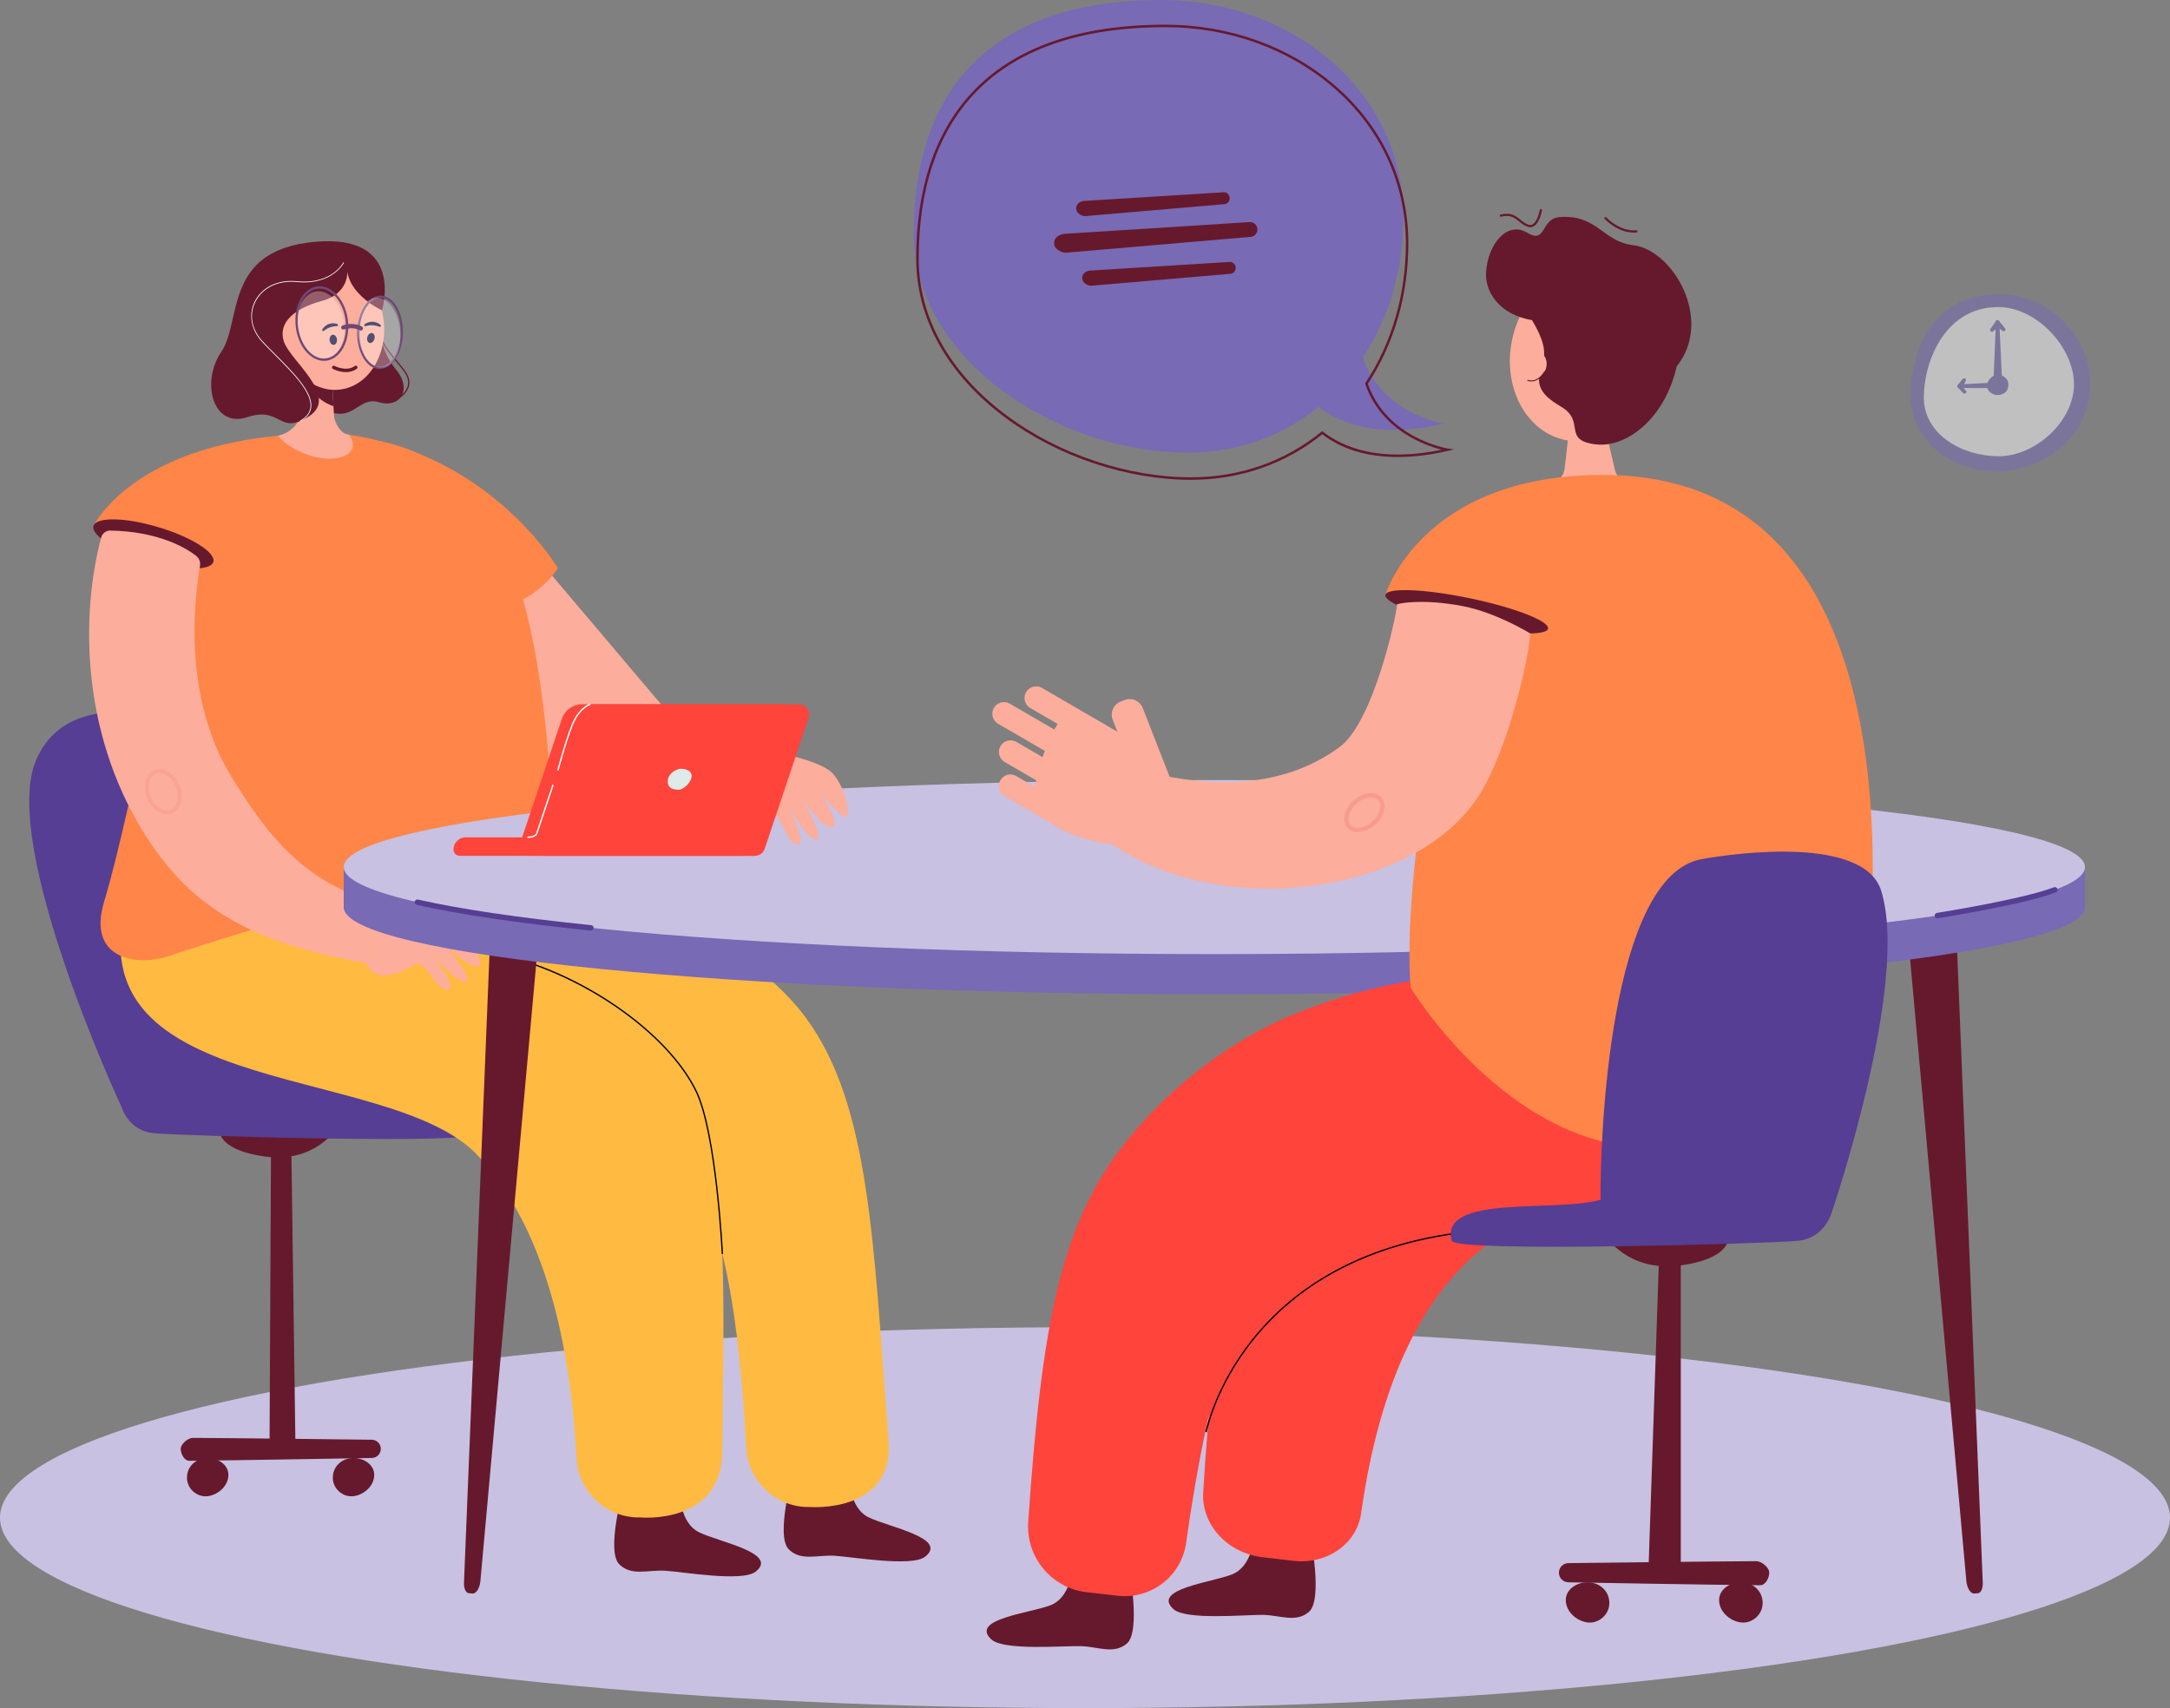 <?xml version="1.0" encoding="UTF-8"?><svg xmlns="http://www.w3.org/2000/svg" viewBox="0 0 1463.32 1152"><rect x="0" y="0" width="1463.32" height="1152" fill="#808080" stroke="none"/><defs><style>.d{fill:#fff;}.e{fill:#6f4975;}.f{fill:#ff443c;}.g{fill:#c8c1e1;}.h{opacity:.5;}.i{fill:#ff8548;}.j{fill:#020202;}.k{fill:#deebe9;}.l{fill:#ffba41;}.m{fill:#f18c7e;}.n{opacity:.3;}.o{fill:#fdad9b;}.p{fill:#786ab5;}.q{fill:#66192d;}.r{fill:#060633;}.s{fill:#553e93;}</style></defs><g id="a"/><g id="b"><g id="c"><g><ellipse class="g" cx="731.66" cy="1023.56" rx="731.66" ry="128.44"/><g><polygon class="q" points="199.18 971.01 181.77 974.55 182.86 753.5 196.25 759.17 199.18 971.01"/><path class="q" d="M250.64,983.3s-92.21,1.65-122.94,1.89c-3.4,.03-5.83-4.64-5.83-8.04h0c0-3.39,4.96-7.43,8.35-7.41,30.11,.16,120.42,1.26,120.42,1.26,3.4,0,6.15,2.75,6.15,6.15h0c0,3.4-2.75,6.15-6.15,6.15Z"/><path class="q" d="M126.27,994.34c1.12-6.74,7.03-11.03,13.87-11.03s13.87,4.51,13.87,11.35c0,8.51-8.61,14.5-15.45,14.5s-13.71-6.31-12.29-14.82Z"/><path class="q" d="M224.62,994.34c1.12-6.74,7.03-11.03,13.87-11.03s13.87,4.51,13.87,11.35c0,8.51-8.61,14.5-15.45,14.5s-13.71-6.31-12.29-14.82Z"/><path class="q" d="M147.87,760.59s-3.31,14.66,30.74,19.39c34.05,4.73,48.7-19.39,48.7-19.39h-79.44Z"/></g><g><g><path class="p" d="M946.4,146.56C946.4,59.81,869.28,0,783.36,0c-124.42,0-167.15,70.33-167.15,157.08s98.6,148.19,184.52,148.19,145.67-71.96,145.67-158.71Z"/><path class="p" d="M973.59,285.8s-54.38-8.48-58.27-63.07l-42.73,31.54s20.39,50.17,101,31.54Z"/></g><path class="q" d="M803.2,323.6c-42.97,0-89.69-15.6-124.98-41.73-38.94-28.83-60.38-66.94-60.38-107.3,0-47.38,12.49-84.94,37.14-111.64,28.34-30.71,72.37-46.28,130.85-46.28,42.96,0,83.55,14.54,114.28,40.95,31.98,27.48,49.59,65.29,49.59,106.45,0,34.79-9.45,67.56-27.32,94.8,12.9,36.83,53.39,43.55,53.8,43.61l4.3,.67-4.24,.98c-24.54,5.67-59.06,8.29-84.6-11.22-24.95,20.09-55.52,30.7-88.45,30.7Zm-17.36-305.27c-58,0-101.61,15.39-129.62,45.74-24.35,26.38-36.7,63.56-36.7,110.5,0,39.82,21.2,77.45,59.7,105.95,35.01,25.92,81.36,41.4,123.98,41.4,32.77,0,63.17-10.63,87.91-30.75l.52-.42,.53,.41c13.45,10.48,38.15,20.9,80,12.13-10.64-2.7-40.75-12.97-51.49-44.29l-.13-.39,.23-.34c17.84-27.04,27.27-59.62,27.27-94.22,0-40.67-17.4-78.02-49.01-105.18-30.43-26.15-70.62-40.55-113.19-40.55Z"/></g><path class="s" d="M256.75,738.25c.36-41.17-1.45-218.21-59.05-233.63-65.22-17.47-148.83-49.2-173.4,8.15-24.56,57.35,57.72,234,57.72,234,0,0,4.57,15.69,21.24,17.45,16.67,1.75,221.97,7.9,222.29,0,.21-5.04-39.77-17.55-68.79-25.96Z"/><g class="h"><path class="p" d="M1409.53,255.96c-1.44-31.19-29.46-57.56-60.68-57.56-44.23,0-58.74,33.89-60.49,65.06-1.81,32.38,26.73,54.54,57.95,54.54s65.01-23.29,63.22-62.04Z"/><path class="d" d="M1398.56,259.23c0-24.84-24.79-51.29-49.61-52.09-36.72-1.18-51.62,36.08-51.62,60.92s25.64,39.64,50.47,39.64,50.76-23.64,50.76-48.47Z"/><path class="p" d="M1354.26,258.39c-.33-3.39-3.94-5.65-7.34-5.65s-7.06,4.11-7.06,7.51,3.66,6.19,7.06,6.19,7.96-1.77,7.34-8.05Z"/><g><path class="p" d="M1346.92,261.5h-1.23c-.68,0-1.22-.55-1.22-1.22s-1.54-2.97-.87-2.97l.69-1.44,1.47-33.55-1.53,.94c-.39,.56-1.15,.69-1.7,.31-.56-.38-.7-1.15-.31-1.7l3.77-5.46c.3-.44,.86-.63,1.37-.47,.51,.16,.86,.63,.86,1.17l2.04,43.09c0,.67-2.66,1.31-3.33,1.31Z"/><path class="p" d="M1351.15,223.43c-.35,0-.71-.15-.95-.45l-4.65-3.33c-.43-.53,.14-3.08,.66-3.51,.52-.43,1.29-.35,1.72,.18l4.16,5.11c.43,.52,.35,1.3-.18,1.72-.23,.19-.5,.27-.77,.27Z"/></g><g><path class="p" d="M1324.73,265.46c-.32,0-.64-.13-.88-.37l-3.64-3.77c-.34-.35-.44-.88-.25-1.33,.19-.45,.64-.74,1.13-.74h0l28.89-1.52c.67,0,1.06,2.13,1.06,2.81v1.23c0,.68-.55,1.22-1.22,1.22s-2.2,.61-2.2-.07l.98-1.17-24.61-.06,1.63,1.69c.47,.49,.46,1.26-.03,1.73-.24,.23-.55,.34-.85,.34Z"/><path class="p" d="M1321.1,261.69c-.27,0-.55-.09-.77-.28-.52-.43-.6-1.2-.17-1.72l3.4-4.16c.43-.52,1.2-.6,1.72-.17,.52,.43,.6,1.2,.17,1.72l-1.34,3.12c-.24,.3-2.66,1.5-3.01,1.5Z"/></g></g><g><path class="o" d="M363.71,378.06l98.47,116.32s-111.75,29.45-110.66,27.49c1.09-1.96-19.85-126.79-19.85-126.79l32.05-17.02Z"/><path class="q" d="M458.57,1006.28s-.61,20.65,13.03,27.23c13.64,6.58,53.78,14.03,37.95,26.47-9.08,7.13-49.67,0-61.2-.64-11.53-.63-22.64,3.81-30.79-4.38-8.97-9.01,2.77-50.76,2.77-50.76,0,0,9.67,5.73,18.63,5.98,12.92,.37,19.61-3.9,19.61-3.9Z"/><path class="q" d="M572.86,996.18s-.61,20.65,13.03,27.23c13.64,6.58,53.78,14.03,37.95,26.47-9.08,7.13-49.67-.01-61.2-.64-11.53-.63-22.64,3.81-30.79-4.38-8.97-9.01,2.77-50.76,2.77-50.76,0,0,9.67,5.73,18.63,5.98,12.92,.37,19.61-3.9,19.61-3.9Z"/><path class="l" d="M599.17,972.04c-10.21-135.28-12.62-226.56-55.43-285.2-46.85-64.18-172.46-109.58-220.89-112.41-78.98-4.62-116.2,7.14-116.2,7.14-59.28,123.28,33.58,139.64,102.27,143.01,2.27,.11,4.55,.24,6.83,.38,41.59,2.62,115.53,13.18,143.52,54.5,22.16,32.72,37.54,78.66,44.03,197.16,1.24,22.74,20.32,40.37,43.08,39.75,0,0,56.46,4.32,52.79-44.34Z"/><path class="l" d="M487.06,979c1.35-135.66,5.56-204.91-35.16-265.03-26.16-38.62-65.49-67.78-116.92-86.65-36.7-13.47-79.87-21.74-128.3-24.57-78.98-4.62-114.47-14.16-114.47-14.16-63.92,157.81,169.9,124.31,230.77,191.55,26.53,29.3,59.39,85.01,65.87,203.51,1.24,22.74,20.32,40.37,43.08,39.75,0,0,54.63,5.2,55.13-44.4Z"/><path class="j" d="M486.68,845.76c-.04-.81-4.05-81.28-17.54-109.39-17.06-35.57-66.59-72.7-117.76-88.31l.27-.87c51.39,15.67,101.15,53.01,118.31,88.78,13.56,28.27,17.58,108.93,17.62,109.74l-.9,.04Z"/><path class="i" d="M148.24,338.03s33.6-57.44,111.06-39.81c77.46,17.63,109.02,96.74,114.57,286.73,0,0-71.71-2.64-260.12,59.86-22.32,7.4-55.05,1.53-43.59-36.49,21.3-70.67,41.93-211.62,78.09-270.29Z"/><path class="i" d="M63.03,354.81l79.67,14.98s139.32,41.2,178.32,41.53c39,.33,55.14-28.2,55.14-28.2,0,0-31.46-53.39-97.38-78.59-6.19-2.38-12.68-4.49-19.48-6.3-11.42-3.02-23.03-5.67-34.64-5.8-131.52-1.51-161.63,62.38-161.63,62.38Z"/><path class="q" d="M63.03,354.81c-1.72,6.28,14.98,16.76,37.3,23.41,22.33,6.65,41.82,6.95,43.54,.66,1.72-6.28-14.98-16.76-37.3-23.41-22.33-6.65-41.82-6.95-43.54-.67Z"/><path class="o" d="M261.09,609.56s44.77-2.55,56.33,7.05c11.56,9.6,19.07,30.6,10.64,26.17-8.43-4.43-17.64-13.07-17.64-13.07,0,0,18.8,19.37,12.37,21.81-6.44,2.44-22.63-14.57-22.63-14.57,0,0,20.54,24.84,13.71,25.17-6.82,.33-22.29-18.65-22.29-18.65,0,0,18.19,23.87,10.25,24.07-7.93,.2-14.9-19.83-21.34-17.39-6.44,2.44-24.86,16.47-33.81-.59l14.4-40.02Z"/><path class="o" d="M96.06,560.17c32.97,53.98,75.18,75.66,150.62,89.41l14.41-40.01c-54.92-10.01-83.05-49.77-105.16-85.96-31.43-51.49-25.77-114.21-21.06-141.93,.45-2.63-.59-5.27-2.71-6.9-7.02-5.38-25.22-16.32-57.73-16.96-2.89-.06-5.46,1.88-6.2,4.68-13.6,51.23-13.7,129.67,27.82,197.66Z"/><g class="n"><path class="m" d="M112.64,549.21c-1.33,0-2.71-.28-4.09-.84-3.87-1.56-7.34-5.23-9.27-9.82h0c-3.38-8.01-1.29-16.6,4.67-19.15,2.36-1.01,5.02-.97,7.68,.1,3.87,1.56,7.34,5.23,9.27,9.82,3.38,8.01,1.29,16.6-4.67,19.15-1.14,.49-2.35,.73-3.59,.73Zm-5.1-27.91c-.9,0-1.76,.17-2.57,.52-4.64,1.98-6.11,9.03-3.29,15.72h0c1.67,3.96,4.6,7.1,7.84,8.41,2.01,.81,3.97,.85,5.68,.13,4.64-1.98,6.11-9.03,3.29-15.72-1.67-3.96-4.6-7.1-7.84-8.41-1.06-.43-2.11-.64-3.11-.64Z"/></g><g><path class="q" d="M264.35,271.3l-.3-.79c.09-.03,9.03-3.47,10.84-10.1,.94-3.44-.2-7.18-3.37-11.11-1.49-1.85-2.86-3.52-4.12-5.05-8.66-10.55-11.9-14.5-11.13-24.13l.85,.07c-.74,9.3,2.2,12.88,10.94,23.53,1.26,1.53,2.63,3.2,4.12,5.06,3.36,4.16,4.54,8.15,3.53,11.87-1.92,7.05-10.98,10.52-11.36,10.67Z"/><path class="q" d="M256.7,220.14s-1.35,14.94,10.22,28.92c11.57,13.98,2.51,26.43-11.27,22.25-13.79-4.18-16.64,13.08-34.49,6.02-17.85-7.06,35.54-57.19,35.54-57.19Z"/><path class="o" d="M187.82,293.84c7.14-1.71,12.85-6.72,14.88-13.78l6.27-21.85,1.83-6.39,10.77-37.55,2.06,37.22,1.23,22.34,.35,6.29c.29,5.21,4.87,12.8,10.08,13.06,0,0,7.89,9.19-2.9,14.21-12.68,5.9-35.7-2.17-44.96-13.52l.39-.04Z"/><path class="q" d="M208.85,257.6c.03,.2,.07,.4,.12,.61,2.4,11.78,15.83,15.7,15.83,15.7l.07-.08-1.23-22.34c-4.07-.93-9.79-1.68-12.83,.33-1.59,1.05-2.44,2.85-1.95,5.78Z"/><path class="o" d="M258.65,215.53c-3.02-23.61-20.98-40.77-40.12-38.32-19.14,2.45-32.2,23.57-29.18,47.18,3.02,23.61,20.98,40.77,40.12,38.32,19.14-2.45,32.2-23.57,29.18-47.18Z"/><path class="o" d="M194.81,230.25c4.4,3.25,9.94,2.93,12.37-.71,2.43-3.64,.82-9.22-3.58-12.46-4.4-3.25-9.94-2.93-12.37,.71-2.43,3.64-.82,9.22,3.58,12.46Z"/><path class="r" d="M227.4,219.95c.22-.09,.4-.28,.47-.54,.11-.42-.14-.86-.57-.97-.25-.06-5.9-2.12-9.91,3.58-.25,.36-.18,.85,.17,1.11,.35,.26,.78,.12,1.11-.17,3.31-2.89,8.02-3.03,8.23-2.98,.17,.05,.35,.03,.5-.03Z"/><path class="r" d="M222.27,229.41c.18,1.89,1.44,3.31,2.81,3.18,1.37-.13,2.33-1.77,2.15-3.65-.18-1.89-1.44-3.31-2.81-3.18s-2.33,1.77-2.15,3.66Z"/><path class="r" d="M256.06,220.46c.24,0,.48-.11,.63-.32,.26-.35,.19-.85-.16-1.11-.21-.15-4.65-4.2-10.53-.47-.37,.23-.49,.72-.27,1.09,.23,.37,.68,.41,1.09,.27,4.16-1.42,8.57,.25,8.75,.38,.14,.11,.31,.16,.48,.16Z"/><path class="r" d="M247.72,227.25c-.55,1.81,.07,3.61,1.38,4.01,1.32,.4,2.83-.75,3.38-2.56,.55-1.81-.07-3.61-1.38-4.01-1.32-.4-2.83,.74-3.38,2.56Z"/><path class="q" d="M234.24,183.08s1.15,14.93-17.05,19.83c-18.2,4.9-29.97,14.37-25.78,27.39,4.19,13.03,37.59,36.89,17.02,50.42-20.57,13.53-18.46-7.06-41.66,.62-23.2,7.68-31.55-23.54-17.53-44.07,14.02-20.53,1.15-68.47,62.85-74.16,61.7-5.69,45.47,46.2,45.47,46.2,0,0-21.27-9.83-23.32-26.22Z"/><path class="d" d="M202.46,284.27l-.25-.44c4.3-2.41,6.63-5.34,7.13-8.97,1.39-10.04-12.03-23.49-23.87-35.36-3.14-3.15-6.11-6.12-8.77-8.99-7.41-7.97-9.3-18.37-4.94-27.14,4.84-9.74,15.74-14.99,28.44-13.71,12.27,1.24,20.14-2.29,24.58-5.46,4.81-3.44,6.75-7.23,6.77-7.27l.45,.23c-.08,.15-8.02,15.41-31.85,13.01-12.49-1.26-23.2,3.88-27.94,13.43-4.33,8.7-2.51,18.64,4.86,26.57,2.66,2.86,5.62,5.83,8.76,8.97,11.92,11.95,25.44,25.49,24.01,35.79-.52,3.74-3,6.88-7.39,9.34Z"/><path class="e" d="M242.99,233.95c.16-.16,.32-.34,.48-.51-.85-3.33-1.21-7.01-1.03-10.78-.19-.12-.66-.35-1.33-.59-.02,4.15,.66,8.23,1.87,11.87Zm-1.63-3.18c.22,1.36,.53,2.7,.89,3.99,1.76,6.18,5.12,11.13,9.48,13.14,.03,.01,.05,.03,.09,.04,1.79,.8,3.61,1.08,5.42,.85,1.24-.17,2.44-.54,3.62-1.16,1.15-.6,2.23-1.39,3.25-2.38,.84-.8,1.65-1.74,2.38-2.8,2.18-3.09,3.8-7.15,4.63-11.76,2.4-13.08-2.2-26.69-10.24-30.36-.52-.24-1.05-.44-1.56-.58-1.76-.52-3.53-.52-5.27-.04-.77,.21-1.54,.51-2.28,.89-.85,.45-1.67,.99-2.45,1.65-.42,.36-.83,.75-1.24,1.18-3.14,3.23-5.51,8.21-6.59,14.09-.09,.48-.17,.95-.23,1.42-.01,.04,0,.09-.01,.14h-.02c-.13,.98-.23,1.97-.29,2.95-.19,2.99-.03,5.95,.42,8.74Zm28.68-3.63c-.09,1.09-.26,2.19-.45,3.28-.76,4.21-2.21,7.91-4.11,10.77-.68,1.03-1.42,1.94-2.22,2.74-.97,.98-2.02,1.76-3.12,2.34-2.46,1.22-5.04,1.37-7.49,.34-.09-.02-.16-.06-.25-.1-4.19-1.93-7.38-6.89-8.92-13.06-.85-3.33-1.21-7.01-1.03-10.78,.06-1.02,.14-2.04,.3-3.07,.07-.59,.17-1.17,.27-1.77,1.03-5.72,3.31-10.48,6.32-13.48,.98-.98,2.03-1.77,3.15-2.36,.74-.38,1.46-.65,2.21-.81,.41-.12,.81-.18,1.21-.21h.03c1.08-.1,2.14,.02,3.2,.36,.36,.11,.72,.26,1.09,.42,6.77,3.09,10.85,14.02,9.81,25.31,0,.03,0,.05,0,.09Z"/><g class="n"><path class="d" d="M200.35,214.49c-1.22,12.56,4.9,25.1,13.67,28,8.77,2.9,16.86-4.92,18.08-17.49,1.22-12.56-4.9-25.1-13.67-28-8.77-2.9-16.86,4.93-18.08,17.49Z"/></g><g class="n"><path class="d" d="M241.28,218.59c-1.22,12.62,4.19,25.44,12.09,28.64,7.9,3.2,15.28-4.44,16.5-17.06,1.22-12.62-4.19-25.44-12.09-28.64-7.89-3.2-15.28,4.44-16.5,17.06Z"/></g><path class="e" d="M199.64,221.92c.61,3.74,1.81,7.29,3.44,10.37,2.55,4.76,6.18,8.43,10.43,10.08,.28,.13,.57,.23,.86,.32,1.92,.64,3.84,.82,5.7,.59,1.04-.14,2.07-.41,3.07-.83,.82-.32,1.64-.75,2.44-1.25,5-3.28,8.31-9.63,9.1-17.46,.07-.71,.12-1.44,.14-2.16,.04-1,.03-1.99,0-2.97-.36-7.95-3.41-15.44-8.06-20.23-2.06-2.17-4.48-3.78-7.09-4.63-3.89-1.24-7.75-.73-11.24,1.53-4.51,2.94-7.64,8.42-8.77,15.2-.12,.72-.22,1.47-.3,2.22-.07,.8-.13,1.59-.14,2.36-.08,2.34,.07,4.63,.44,6.86Zm28.88,14.33c-1.11,1.48-2.39,2.71-3.81,3.65-.54,.34-1.11,.64-1.67,.89-2.61,1.16-5.42,1.31-8.21,.44-.31-.1-.61-.21-.91-.33-3.8-1.53-7.06-4.84-9.36-9.11-2.53-4.62-3.97-10.38-3.84-16.3,.01-.87,.07-1.75,.15-2.62,.12-1.23,.32-2.41,.58-3.56,.17-.81,.38-1.62,.65-2.38,0-.02,0-.03,0-.05,.41-1.33,.94-2.6,1.54-3.75,1.44-2.8,3.36-5.07,5.62-6.55,1.54-1.02,3.2-1.63,4.91-1.84,1.64-.22,3.32-.05,5,.48,2.33,.76,4.47,2.17,6.32,4.07,4.5,4.52,7.47,11.83,7.78,19.59,.05,1,.04,1.99-.02,2.99,0,.57-.05,1.14-.11,1.71-.5,4.9-2.12,9.3-4.51,12.52-.03,.06-.07,.11-.11,.16Z"/><path class="e" d="M243.5,222.95c-.32,.04-.66-.03-.96-.22h0c-.17-.11-4.28-2.55-10.56-.51-.74,.21-1.58-.16-1.84-.92-.26-.76,.16-1.58,.92-1.82,7.57-2.62,12.8,.65,13.03,.78,.67,.44,.87,1.34,.44,2.01-.23,.39-.62,.62-1.03,.68Z"/><path class="q" d="M233.25,250.97c-4.57,0-8.5-2.03-8.75-2.16-.56-.29-.77-.98-.48-1.54,.29-.56,.98-.77,1.54-.48,.08,.04,8.12,4.18,13.7,.05,.51-.37,1.22-.27,1.6,.24,.37,.51,.27,1.22-.24,1.6-2.34,1.73-4.94,2.3-7.37,2.3Z"/></g></g><g><path class="q" d="M1331.52,1074.71l2.41-.23c1.88-.18,3.28-3.28,3.13-6.93l-18.68-460.53-35.51-17.58,43.05,476c.32,5.45,2.8,9.55,5.61,9.28Z"/><path class="q" d="M318.42,1074.71l-2.41-.23c-1.88-.18-3.28-3.28-3.13-6.93l18.68-460.53,35.51-17.58-43.04,476c-.32,5.45-2.8,9.55-5.61,9.28Z"/><path class="p" d="M1405.99,611.85c0,32.42-262.86,58.7-587.1,58.7s-587.1-26.28-587.1-58.7,262.85-58.7,587.1-58.7,587.1,26.28,587.1,58.7Z"/><rect class="p" x="231.79" y="584.78" width="1174.21" height="27.07"/><path class="g" d="M1405.99,584.78c0,32.42-262.86,58.7-587.1,58.7s-587.1-26.28-587.1-58.7,262.85-58.7,587.1-58.7,587.1,26.28,587.1,58.7Z"/><path class="s" d="M398.5,627.59c-.06,0-.12,0-.19,0-49.38-5.06-88.83-10.9-117.28-17.35-.98-.22-1.6-1.2-1.38-2.18,.22-.98,1.2-1.59,2.18-1.38,28.3,6.42,67.61,12.23,116.84,17.28,1,.1,1.73,1,1.63,2-.1,.94-.89,1.64-1.81,1.64Z"/><path class="s" d="M1306.43,619.32c-.88,0-1.66-.64-1.8-1.54-.16-1,.52-1.93,1.52-2.09,.57-.09,57.52-9.08,78.91-17.26,.94-.36,2,.11,2.36,1.05,.36,.94-.11,2-1.05,2.36-21.74,8.32-77.29,17.09-79.65,17.46-.1,.01-.19,.02-.29,.02Z"/></g><g><path class="q" d="M845.7,1035.85s-.94,20.48-14.92,25.98c-13.99,5.49-54.27,9.88-39.53,23.37,8.46,7.74,49.16,3.69,60.62,3.93,11.46,.24,22.12,5.45,30.8-2.04,9.54-8.25,1.04-50.45,1.04-50.45,0,0-10,4.95-18.89,4.53-12.81-.6-19.12-5.32-19.12-5.32Z"/><path class="q" d="M723.44,1056.88s-1.16,20.47-15.2,25.81c-14.05,5.34-54.38,9.29-39.78,22.94,8.37,7.83,49.12,4.22,60.57,4.58,11.46,.36,22.06,5.69,30.82-1.71,9.63-8.14,1.59-50.43,1.59-50.43,0,0-10.05,4.84-18.93,4.33-12.81-.74-19.06-5.52-19.06-5.52Z"/><path class="f" d="M732.79,1073.82c-23.68-2.7-41.06-23.55-39.43-47.32,9.24-134.33,21.74-201.99,67.13-257.97,29.16-35.96,71.74-70.09,122.81-88.74,44.03-16.08,81.13-22.88,129.27-21.55,78.5,2.17,114.3,16.97,114.3,16.97,48.12,126.97-45.11,135.22-113.32,132.7-2.25-.08-4.52-.15-6.79-.2-41.35-.95-115.37,3.19-146.57,41.67-24.7,30.47-43.83,74.59-60.34,191.21-3.17,22.38-23.53,38.19-45.99,35.63l-21.07-2.4Z"/><path class="f" d="M851.34,1050.23c-23.67-2.77-41.29-22.01-39.97-43.67,7.46-122.37,19.05-183.9,63.62-234.35,28.63-32.41,69.6-55.1,121.78-67.44,37.23-8.8,80.48-12.34,128.54-10.5,78.37,3,114.13-2.37,114.13-2.37,52.65,206.14-176.84,96.55-241.84,151.58-28.32,23.98-64.81,71.18-79.77,177.31-2.87,20.37-22.99,34.52-45.44,31.89l-21.06-2.46Z"/><path class="j" d="M813.71,965.94l-.88-.17c.06-.3,6.17-30.74,31.63-62.55,14.95-18.68,33.56-34.17,55.3-46.05,27.16-14.85,59.32-24.06,95.58-27.39l.08,.9c-36.14,3.31-68.18,12.49-95.23,27.28-21.63,11.82-40.15,27.24-55.02,45.82-25.33,31.63-31.39,61.86-31.45,62.16Z"/><path class="o" d="M1088.94,316.72l-7.55-32.68-2.2-9.51-12.91-55.94-6.24,54.24-3.74,32.56-1.19,10.31c-.8,7-5.19,8.16-10.84,13.87-2.29,2.32-16.89,16.3-2.07,24.2,18.46,9.84,55.07-.3,69.86-16.02-.1-.03-20.69-10.45-23.13-21.01Z"/><path class="o" d="M1019.63,229.31c6.58-31.78,33.28-53.13,59.64-47.67,26.36,5.45,42.39,35.64,35.82,67.43-6.58,31.78-33.28,53.13-59.64,47.67-26.36-5.46-42.4-35.64-35.82-67.43Z"/><path class="q" d="M1041.5,216.75c-27.87-1-40.17-18.03-39.39-32.9,.99-19.07,14.22-35.05,27.66-26.95,13.44,8.11,8.73-9.69,22.28-10.54,25.34-1.59,28.73,16.59,49.19,18.97,26.99,3.14,54.54,50.53,29.42,81.79,0,0-67.16-29.58-89.17-30.37Z"/><path class="q" d="M1018.17,195.73s27.59,30.78,22.48,46.58c-5.1,15.8-4.57,22.17,12.14,32.03,16.71,9.86,.37,22.67,23.41,25.37,23.04,2.71,53.36-22.52,56.66-67.42,1.84-25.03-11.33-42.47-11.33-42.47l-103.36,5.91Z"/><path class="o" d="M1025.71,240.49c3.72-4.53,10.01-5.5,14.05-2.18,4.04,3.32,4.31,9.68,.59,14.21-3.72,4.53-10.01,5.5-14.05,2.18-4.05-3.32-4.31-9.68-.59-14.21Z"/><path class="q" d="M1124.8,240.74c-.29,0-.56-.18-.67-.47-2.19-5.84-8.41-8.46-8.47-8.49-.37-.15-.54-.57-.39-.94,.15-.37,.57-.54,.94-.39,.28,.11,6.86,2.89,9.27,9.31,.14,.37-.05,.78-.42,.92-.08,.03-.17,.05-.25,.05Z"/><path class="q" d="M1115.44,228.39c-.33,0-.63-.23-.7-.57-.08-.39,.17-.77,.56-.85,.07-.02,7.44-1.61,7.69-7.53,.02-.4,.34-.7,.75-.69,.4,.02,.7,.35,.69,.75-.3,7.04-8.76,8.86-8.84,8.87-.05,.01-.1,.01-.15,.01Z"/><path class="q" d="M1031.9,153.25c-.62,0-1.26-.12-1.92-.37-2.37-.9-4.09-2.28-5.75-3.62-3.07-2.48-5.72-4.62-11.93-3.11-.4,.1-.81-.15-.91-.55-.1-.4,.15-.81,.55-.91,6.93-1.69,10.13,.9,13.23,3.4,1.57,1.27,3.18,2.57,5.33,3.39,1.09,.41,2.07,.36,3-.17,3.46-1.98,4.8-9.6,4.82-9.67,.07-.41,.45-.68,.87-.61,.41,.07,.69,.46,.62,.87-.06,.34-1.48,8.39-5.55,10.72-.75,.43-1.54,.64-2.36,.64Z"/><path class="q" d="M1101.76,156.87c-11.11,0-19.32-8.87-19.69-9.26-.28-.31-.26-.78,.05-1.06,.31-.28,.78-.26,1.06,.05,.09,.1,8.99,9.67,20.23,8.7,.42-.04,.78,.27,.81,.69,.04,.41-.27,.78-.68,.81-.6,.05-1.2,.08-1.79,.08Z"/><path class="q" d="M1032.59,257.24c-1.5,0-2.48-.41-2.54-.43-.18-.08-.26-.28-.18-.45,.07-.18,.28-.26,.45-.18,.25,.1,6.12,2.46,11-5.71,.1-.16,.31-.22,.48-.12,.16,.1,.22,.31,.12,.47-2.71,4.53-5.77,5.93-7.87,6.3-.53,.09-1.02,.13-1.46,.13Z"/><path class="i" d="M1080.89,320.29c-122.68,0-146.65,80.92-146.65,80.92,0,0,38.88,11.1,38.75,23.78-.45,43.42-27.33,165.91-21.79,241.08,0,0,130.84,217.68,302.3,35.62,0,0,69.99-381.4-172.6-381.4Z"/><g><g><polygon class="q" points="1111.79 1054.22 1133.42 1054.22 1133.42 818.49 1119.22 834.16 1111.79 1054.22"/><path class="q" d="M1057.69,1067.15s96.93,1.74,129.25,1.99c3.57,.03,6.13-4.88,6.13-8.45h0c0-3.57-5.21-7.81-8.78-7.79-31.65,.17-126.59,1.32-126.59,1.32-3.57,0-6.46,2.89-6.46,6.46h0c0,3.57,2.89,6.46,6.46,6.46Z"/><path class="q" d="M1188.43,1078.74c-1.18-7.09-7.39-11.6-14.58-11.6s-14.58,4.74-14.58,11.93c0,8.95,9.05,15.24,16.24,15.24s14.42-6.63,12.92-15.58Z"/><path class="q" d="M1085.04,1078.74c-1.18-7.09-7.39-11.6-14.58-11.6s-14.58,4.74-14.58,11.93c0,8.95,9.05,15.24,16.24,15.24s14.42-6.63,12.92-15.58Z"/><path class="q" d="M1165.73,833.03s3.48,15.41-32.31,20.38c-35.79,4.97-51.2-20.38-51.2-20.38h83.51Z"/></g><path class="s" d="M1079.32,809.13c-.38-43.28,6.3-218.22,67.93-229.65,24.19-4.48,109.77-15.54,121.28,21.2,19.62,62.58-33.59,217.81-33.59,217.81,0,0-4.8,16.5-22.32,18.34-17.52,1.84-231.57,8.04-233.68,0-8.32-31.68,69.86-18.86,100.37-27.7Z"/></g><path class="q" d="M1043.91,423.99c-1.05,5.06-26.45,4.06-56.74-2.23-30.28-6.29-53.98-15.49-52.93-20.55,1.05-5.06,26.45-4.06,56.74,2.23,30.28,6.29,53.98,15.49,52.93,20.55Z"/><path class="o" d="M749.55,569.09c-13.13-6.37,3.92-52.53,3.92-52.53,2.87-3.91,85.69,34.35,149.86-12.71,22.85-16.76,38.45-88.71,38.76-96.23,.02-.49,16.83-4.14,44.38,1.18,22.72,4.39,45.43,18.41,45.43,18.41-.55,13.61-12.22,69.03-31.21,103.7-39.27,71.71-174.51,91.24-251.14,38.19Z"/><g class="h"><path class="m" d="M915.6,561.18c-2.8,0-5.3-.93-7.01-2.84-4.02-4.5-2.15-12.76,4.18-18.42,6.33-5.66,14.75-6.61,18.77-2.12,4.02,4.5,2.15,12.76-4.18,18.42-3.64,3.26-7.97,4.95-11.76,4.95Zm8.93-23.33c-3.08,0-6.77,1.47-9.85,4.23-5.05,4.52-6.86,11.09-3.95,14.34,2.91,3.25,9.64,2.18,14.69-2.34,5.05-4.52,6.86-11.09,3.95-14.34-1.14-1.27-2.86-1.88-4.84-1.88Z"/></g><g><path class="o" d="M737.18,539.55h0c-2.17,3.73-6.99,5.01-10.72,2.84l-48.96-28.46c-3.73-2.17-5.01-6.99-2.84-10.72h0c2.17-3.73,6.99-5.01,10.72-2.84l48.96,28.46c3.73,2.17,5.01,6.99,2.84,10.72Z"/><path class="o" d="M747.27,522.19h0c-2.17,3.73-6.99,5.01-10.72,2.84l-63.48-36.89c-3.73-2.17-5.01-6.99-2.84-10.72h0c2.17-3.73,6.99-5.01,10.72-2.84l63.48,36.89c3.73,2.17,5.01,6.99,2.84,10.72Z"/><path class="o" d="M783.7,537.12l-2.6,1.02c-4.86,1.9-10.39-.53-12.28-5.38l-18.48-47.33c-1.9-4.86,.53-10.39,5.39-12.28l2.6-1.02c4.86-1.9,10.39,.53,12.28,5.39l18.48,47.33c1.9,4.86-.53,10.39-5.38,12.28Z"/><path class="o" d="M757.38,504.84h0c-2.17,3.73-6.99,5.01-10.72,2.84l-51.89-30.16c-3.73-2.17-5.01-6.99-2.84-10.72h0c2.17-3.73,6.99-5.01,10.72-2.84l51.9,30.16c3.73,2.17,5.01,6.99,2.84,10.72Z"/><path class="o" d="M763.33,570.5s-44.82,.2-64.58-24.77c-6.84-8.64,11.32-65.8,23.63-64.91,12.32,.9,58.33,31.56,58.33,31.56l-17.38,58.12Z"/><path class="o" d="M727.37,556.59l-.28,.47c-2.09,3.59-6.73,4.82-10.32,2.74l-39.55-22.98c-3.59-2.09-4.82-6.73-2.74-10.32l.28-.47c2.09-3.59,6.73-4.82,10.33-2.74l39.55,22.98c3.59,2.09,4.82,6.73,2.74,10.33Z"/></g></g><path class="o" d="M508.1,504.89s44.46,5.82,54.04,17.4c9.57,11.58,13.05,33.62,5.59,27.7-7.46-5.92-14.9-16.12-14.9-16.12,0,0,14.87,22.53,8.1,23.73-6.78,1.2-19.52-18.52-19.52-18.52,0,0,15.56,28.22,8.8,27.28-6.77-.94-18.44-22.47-18.44-22.47,0,0,13.43,26.84,5.6,25.56-7.84-1.28-10.96-22.25-17.73-21.05-6.78,1.2-27.49,11.56-33.11-6.86l21.59-36.64Z"/><g><path class="f" d="M357.56,577.21h142.57c2.99,0,5.64-1.9,6.58-4.71l29.63-88.48c1.49-4.46-1.85-9.06-6.58-9.06h-137.11c-6.25,0-11.79,3.97-13.77,9.86l-27.9,83.33c-1.49,4.46,1.85,9.06,6.58,9.06Z"/><path class="f" d="M366.51,577.21h142.57c2.99,0,5.64-1.9,6.58-4.71l29.63-88.48c1.49-4.46-1.85-9.06-6.58-9.06h-137.11c-6.25,0-11.79,3.97-13.77,9.86l-27.9,83.33c-1.49,4.46,1.85,9.06,6.58,9.06Z"/><path class="k" d="M466.41,523.19c0-3.36-3.88-4.73-7.26-4.73s-8.91,3.69-8.87,8.4c.04,5.08,4.01,5.74,7.39,5.74s8.74-5.13,8.74-9.41Z"/><path class="f" d="M305.81,564.7h199.16c2.31,0,4.19,1.88,4.19,4.19v.06c0,4.55-3.7,8.25-8.25,8.25h-195.1v-12.5h0Z" transform="translate(814.96 1141.91) rotate(-180)"/><path class="d" d="M376.65,519.69l-.9-.24c.29-1.08,7.09-26.61,11.68-34.86,4.65-8.37,10.34-10.02,10.58-10.08l.25,.89c-.05,.01-5.57,1.64-10.02,9.64-4.53,8.15-11.52,34.38-11.59,34.65Z"/><path class="d" d="M355.58,565.17v-.93c4.37,0,5.67-1.69,5.82-1.93l11.1-33.13,.88,.29-11.11,33.18c-.08,.17-1.4,2.51-6.69,2.51Z"/></g><g><path class="q" d="M843.37,159.75l-124.54,10.69c-2.74,.23-7.2-2.26-7.8-4.94-1.23-5.51,3.96-7.56,6.7-7.79l124.78-7.92c2.74-.23,5.18,1.81,5.41,4.56h0c.23,2.74-1.82,5.18-4.56,5.41Z"/><path class="q" d="M825.8,137.68l-94,8.07c-2.07,.18-5.45-1.84-5.91-4-.95-4.43,2.96-6.05,5.03-6.23l94.2-5.84c2.07-.18,3.92,1.48,4.11,3.68h0c.19,2.2-1.35,4.15-3.42,4.33Z"/><path class="q" d="M829.83,184.65l-94,8.07c-2.07,.18-5.45-1.84-5.91-4-.95-4.43,2.96-6.05,5.03-6.23l94.2-5.84c2.07-.18,3.92,1.48,4.11,3.68h0c.19,2.2-1.35,4.15-3.42,4.33Z"/></g></g></g></g></svg>